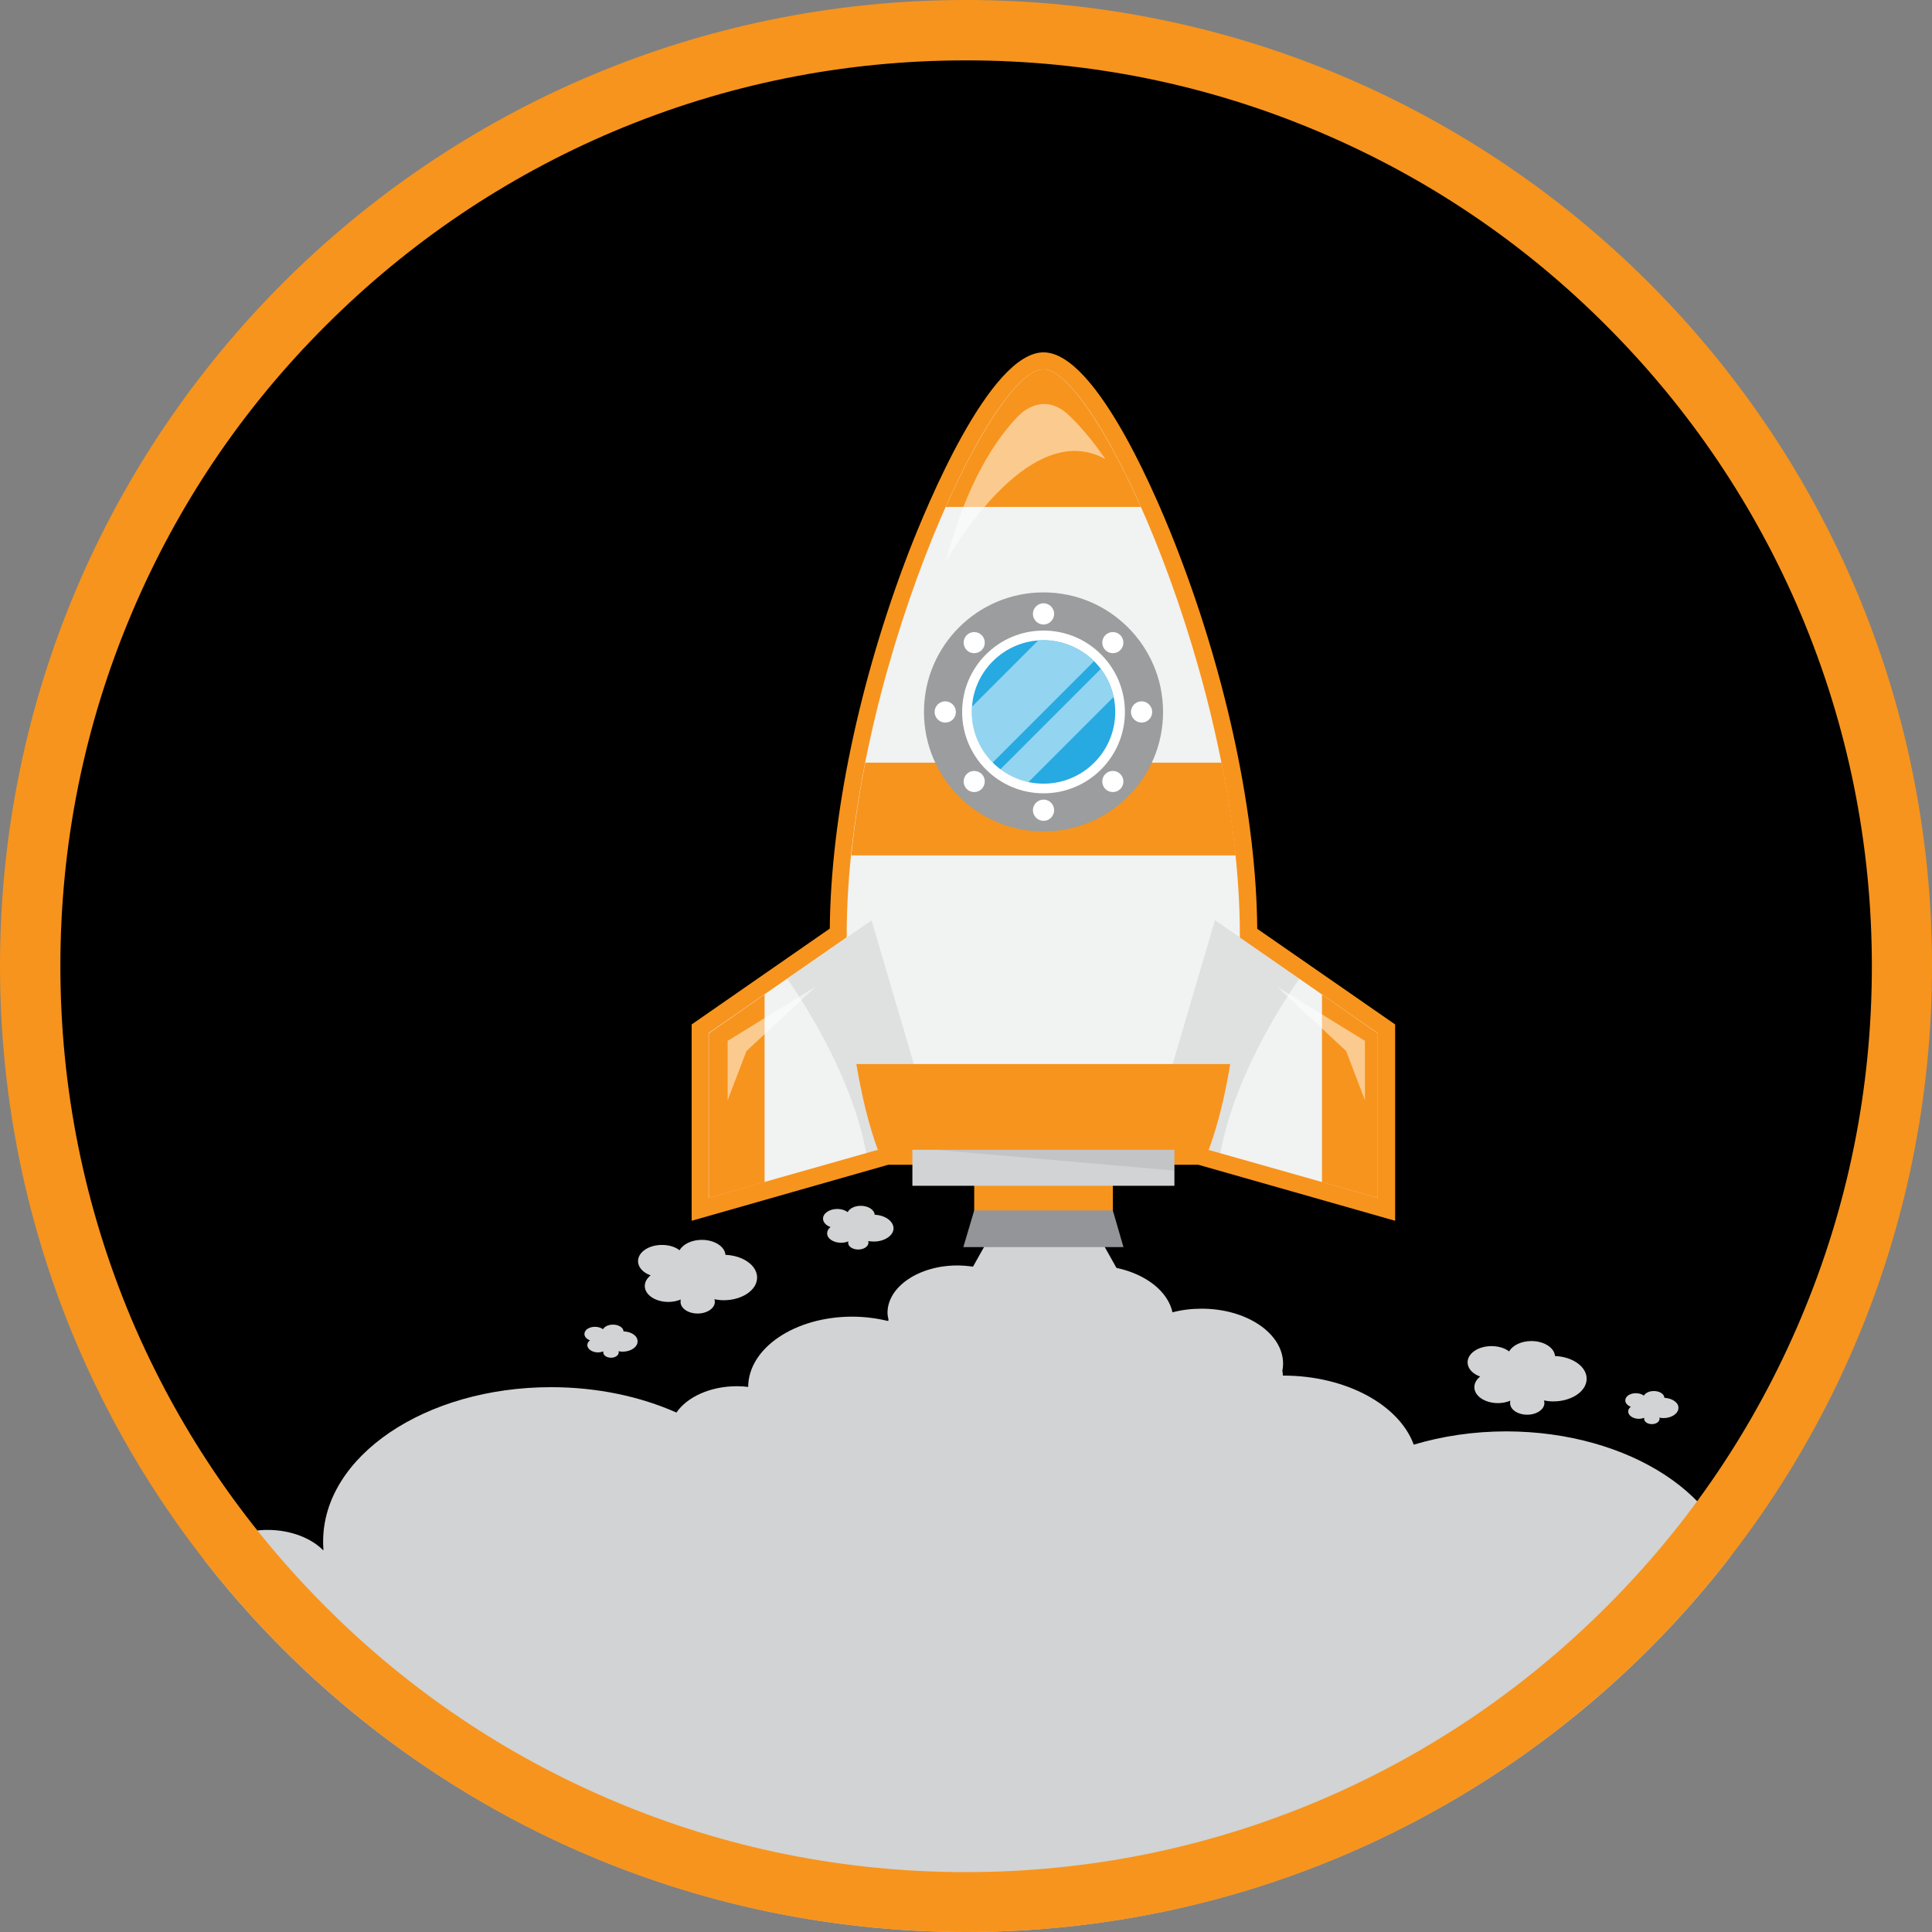 <?xml version="1.0" encoding="utf-8"?>
<!-- Generator: Adobe Illustrator 26.0.0, SVG Export Plug-In . SVG Version: 6.00 Build 0)  -->
<svg version="1.1" id="Layer_1" xmlns="http://www.w3.org/2000/svg" xmlns:xlink="http://www.w3.org/1999/xlink" x="0px" y="0px"
	 viewBox="0 0 800 800" enable-background="new 0 0 800 800" xml:space="preserve">
<rect x="0" y="0" width="800" height="800" fill="#808080" stroke="none"/>
<path d="M400,787.5c-52.3,0-103.1-10.2-150.8-30.4c-46.1-19.5-87.6-47.5-123.2-83s-63.5-77-83-123.2C22.7,503.1,12.5,452.3,12.5,400
	c0-52.3,10.2-103.1,30.4-150.8C62.5,203,90.4,161.6,126,126s77-63.5,123.2-83c47.8-20.2,98.5-30.4,150.8-30.4
	c52.3,0,103.1,10.2,150.8,30.4C597,62.5,638.4,90.4,674,126s63.5,77,83,123.2c20.2,47.8,30.4,98.5,30.4,150.8
	c0,52.3-10.2,103.1-30.4,150.8c-19.5,46.1-47.5,87.6-83,123.2s-77,63.5-123.2,83C503.1,777.3,452.3,787.5,400,787.5z"/>
<g>
	<defs>
		<circle id="SVGID_1_" cx="400" cy="400" r="400"/>
	</defs>
	<clipPath id="SVGID_00000183963672112274325650000008594357370632983713_">
		<use xlink:href="#SVGID_1_"  overflow="visible"/>
	</clipPath>
	<g clip-path="url(#SVGID_00000183963672112274325650000008594357370632983713_)">
		<g>
			<path fill="#D1D3D4" d="M718.2,654.2c0,0-97,148.6-304,148.6C165.7,802.7,81.8,654,81.8,654c0-0.6,0.1-1.2,0.1-1.8
				c1.5-9.7,14.5-18.7,28.8-18.7c9.7,0,18.2,3.4,23.2,8.5c0-0.3,0-0.6,0-0.9c-0.1-0.9-0.1-1.9-0.1-2.8c0-35.3,42.3-63.9,94.4-63.9
				c19.2,0,37,3.9,51.9,10.5c4.4-6.4,13.9-10.9,25.1-10.9c1.6,0,3.1,0.1,4.6,0.3c0.1-16.1,19.3-29.1,43.1-29.1
				c5.3,0,10.3,0.7,14.9,1.8c0-0.2,0.1-0.4,0.1-0.6c-0.2-0.9-0.4-1.9-0.4-2.8c0-10.8,13-19.6,28.9-19.6c2.2,0,4.4,0.2,6.5,0.5
				l16.2-28.9h26.7l16.5,29.4c12.2,2.6,21.3,9.7,23.2,18.4c3.8-1,7.8-1.5,12.1-1.5c18.6,0,33.7,10.2,33.7,22.8c0,1-0.1,2-0.3,2.9
				c0.1,0.7,0.2,1.3,0.2,2h0.1c26.2,0,48.1,12.2,54.1,28.6c11.7-3.5,24.7-5.5,38.4-5.5C674.8,592.8,716.2,620.1,718.2,654.2z"/>
		</g>
		<g>
			<path fill="#D1D3D4" d="M643.9,561.5c-0.3-3.5-4.6-6.2-9.8-6.2c-4.2,0-7.8,1.8-9.2,4.3c-1.8-1.4-4.4-2.2-7.3-2.2
				c-5.5,0-9.9,3-9.9,6.7c0,2.6,2.1,4.8,5.2,5.9c-1.5,1.2-2.4,2.7-2.4,4.4c0,3.7,4.4,6.6,9.8,6.6c1.9,0,3.6-0.4,5.1-1c0,0,0,0,0,0
				c-0.1,0.3-0.1,0.6-0.1,1c0,2.7,3.2,4.8,7.1,4.8c3.9,0,7.1-2.2,7.1-4.8c0-0.4-0.1-0.8-0.2-1.1c1.2,0.2,2.5,0.4,3.8,0.4
				c7.7,0,13.9-4.2,13.9-9.4C657,565.9,651.2,561.8,643.9,561.5z"/>
			<path fill="#D1D3D4" d="M300.4,519.6c-0.3-3.5-4.6-6.2-9.8-6.2c-4.2,0-7.8,1.8-9.2,4.3c-1.8-1.4-4.4-2.2-7.3-2.2
				c-5.5,0-9.9,3-9.9,6.7c0,2.6,2.1,4.8,5.2,5.9c-1.5,1.2-2.4,2.7-2.4,4.4c0,3.7,4.4,6.6,9.8,6.6c1.9,0,3.6-0.4,5.1-1c0,0,0,0,0,0
				c-0.1,0.3-0.1,0.6-0.1,1c0,2.7,3.2,4.8,7.1,4.8c3.9,0,7.1-2.2,7.1-4.8c0-0.4-0.1-0.8-0.2-1.1c1.2,0.2,2.5,0.4,3.8,0.4
				c7.7,0,13.9-4.2,13.9-9.4C313.5,524,307.7,519.9,300.4,519.6z"/>
			<path fill="#D1D3D4" d="M689.2,578.8c-0.1-1.6-2-2.8-4.4-2.8c-1.9,0-3.5,0.8-4.1,1.9c-0.8-0.6-2-1-3.3-1c-2.5,0-4.4,1.3-4.4,3
				c0,1.1,0.9,2.1,2.3,2.6c-0.7,0.5-1.1,1.2-1.1,2c0,1.6,2,3,4.4,3c0.8,0,1.6-0.2,2.3-0.4c0,0,0,0,0,0c0,0.1-0.1,0.3-0.1,0.4
				c0,1.2,1.4,2.2,3.2,2.2c1.8,0,3.2-1,3.2-2.2c0-0.2,0-0.3-0.1-0.5c0.5,0.1,1.1,0.2,1.7,0.2c3.4,0,6.2-1.9,6.2-4.2
				C695.1,580.8,692.5,579,689.2,578.8z"/>
			<path fill="#D1D3D4" d="M362.2,503c-0.2-2.1-2.7-3.7-5.8-3.7c-2.5,0-4.6,1.1-5.4,2.6c-1.1-0.8-2.6-1.3-4.3-1.3
				c-3.2,0-5.9,1.8-5.9,4c0,1.5,1.2,2.8,3.1,3.5c-0.9,0.7-1.4,1.6-1.4,2.6c0,2.2,2.6,3.9,5.8,3.9c1.1,0,2.1-0.2,3-0.6c0,0,0,0,0,0
				c-0.1,0.2-0.1,0.4-0.1,0.6c0,1.6,1.9,2.8,4.2,2.8c2.3,0,4.2-1.3,4.2-2.8c0-0.2,0-0.5-0.1-0.7c0.7,0.1,1.5,0.2,2.3,0.2
				c4.5,0,8.2-2.5,8.2-5.5C369.9,505.6,366.5,503.2,362.2,503z"/>
			<path fill="#D1D3D4" d="M258.2,551.3c-0.1-1.6-2-2.8-4.4-2.8c-1.9,0-3.5,0.8-4.1,1.9c-0.8-0.6-2-1-3.3-1c-2.5,0-4.4,1.3-4.4,3
				c0,1.1,0.9,2.1,2.3,2.6c-0.7,0.5-1.1,1.2-1.1,2c0,1.6,2,3,4.4,3c0.8,0,1.6-0.2,2.3-0.4c0,0,0,0,0,0c0,0.1-0.1,0.3-0.1,0.4
				c0,1.2,1.4,2.2,3.2,2.2c1.8,0,3.2-1,3.2-2.2c0-0.2,0-0.3-0.1-0.5c0.5,0.1,1.1,0.2,1.7,0.2c3.4,0,6.2-1.9,6.2-4.2
				C264.1,553.2,261.5,551.4,258.2,551.3z"/>
		</g>
		<path fill="#F7941D" d="M496.2,482.3H367.8l-81.4,23.2v-81.3l57.2-39.7c0.4-46.3,12.3-102.9,32.7-155.9
			c7.5-19.4,33.6-82.7,55.8-82.7c22.3,0,48.4,63.3,55.8,82.7c20.4,53,32.3,109.7,32.7,156l57.1,39.6v81.3L496.2,482.3z"/>
		<path fill="#F1F2F2" d="M570.5,496v-68.2l-57.1-39.6c0-0.4,0-0.7,0-1.1c0-103.9-58.8-234.2-81.4-234.2
			c-22.6,0-81.4,130.3-81.4,234.2c0,0.3,0,0.7,0,1l-57.2,39.7V496l73.3-20.8h130.4L570.5,496z"/>
		<polygon fill="#F7941D" points="316.6,489.5 293.5,496 293.5,427.9 316.6,411.8 		"/>
		<path opacity="0.1" fill="#414042" d="M358.7,477.5c-5.7-30.5-24-59.7-32.7-72.2l34.9-24.2l26,88.4L358.7,477.5z"/>
		<polygon opacity="0.5" fill="#FFFFFF" points="301.3,431 301.3,455.6 309.1,435.2 337.8,408.5 		"/>
		<polygon fill="#F7941D" points="547.4,489.5 570.5,496 570.5,427.9 547.4,411.8 		"/>
		<path opacity="0.1" fill="#414042" d="M505.3,477.5c5.7-30.5,24-59.7,32.7-72.2L503.1,381l-26,88.4L505.3,477.5z"/>
		<polygon opacity="0.5" fill="#FFFFFF" points="565.2,431 565.2,455.6 557.4,435.2 528.7,408.5 		"/>
		<rect x="403.4" y="479.7" fill="#F7941D" width="57.4" height="24.7"/>
		<polygon fill="#939598" points="465.2,516.4 398.9,516.4 403.4,501.2 460.8,501.2 		"/>
		<rect x="377.8" y="461.3" fill="#D1D3D4" width="108.5" height="29.7"/>
		<polygon opacity="0.1" fill="#414042" points="486.3,468.5 387.5,476.1 486.3,484.7 		"/>
		<path fill="#F7941D" d="M352.5,354.2h159.2c-1.3-12.8-3.3-25.6-5.9-38.4H358.3C355.8,328.5,353.8,341.4,352.5,354.2z"/>
		<path fill="#F7941D" d="M391.6,209.9h80.8c-15.2-34.1-31-57-40.4-57C422.6,152.9,406.8,175.8,391.6,209.9z"/>
		<path fill="#F7941D" d="M354.6,440.6c2.2,13.1,5.2,25.6,8.9,35.5h137c3.7-10,6.8-22.4,8.9-35.5H354.6z"/>
		<path opacity="0.5" fill="#FFFFFF" d="M444.2,173.5c-0.2-0.2-0.5-0.4-0.7-0.7c-0.5-0.5-1-1-1.6-1.5c-11.1-9.7-20.6,1.3-20.6,1.3
			c-8.7,9.1-21.1,26.9-29.7,60.1c0,0,33.5-60.7,66.1-42.6C457.7,190.2,452.1,181.4,444.2,173.5z"/>
		<path fill="#9B9D9E" d="M481.6,294.8c0,27.4-22.2,49.5-49.5,49.5c-27.4,0-49.5-22.2-49.5-49.5c0-27.4,22.2-49.5,49.5-49.5
			C459.4,245.3,481.6,267.5,481.6,294.8z"/>
		<path fill="#FFFFFF" d="M465.8,294.8c0,18.6-15.1,33.7-33.7,33.7c-18.6,0-33.7-15.1-33.7-33.7c0-18.6,15.1-33.7,33.7-33.7
			C450.7,261.1,465.8,276.2,465.8,294.8z"/>
		<path fill="#27AAE1" d="M461.8,294.8c0,16.4-13.3,29.7-29.7,29.7c-16.4,0-29.7-13.3-29.7-29.7c0-16.4,13.3-29.7,29.7-29.7
			C448.5,265.2,461.8,278.4,461.8,294.8z"/>
		<g opacity="0.5">
			<path fill="#FFFFFF" d="M461.1,288.6c-0.9-4.3-2.8-8.2-5.3-11.6l-41.6,41.6c3.4,2.6,7.3,4.4,11.6,5.3L461.1,288.6z"/>
			<path fill="#FFFFFF" d="M432.1,265.2c-0.8,0-1.5,0-2.3,0.1l-27.3,27.3c-0.1,0.8-0.1,1.5-0.1,2.3c0,8.2,3.3,15.5,8.6,20.9l42-42
				C447.6,268.4,440.2,265.2,432.1,265.2z"/>
		</g>
		<path fill="#FFFFFF" d="M436.5,254.2c0,2.4-2,4.4-4.4,4.4c-2.4,0-4.4-2-4.4-4.4c0-2.4,2-4.4,4.4-4.4
			C434.5,249.8,436.5,251.8,436.5,254.2z M432.1,331.1c-2.4,0-4.4,2-4.4,4.4c0,2.4,2,4.4,4.4,4.4c2.4,0,4.4-2,4.4-4.4
			C436.5,333,434.5,331.1,432.1,331.1z M477.1,294.8c0-2.4-2-4.4-4.4-4.4c-2.4,0-4.4,2-4.4,4.4c0,2.4,2,4.4,4.4,4.4
			C475.1,299.2,477.1,297.3,477.1,294.8z M395.8,294.8c0-2.4-2-4.4-4.4-4.4c-2.4,0-4.4,2-4.4,4.4c0,2.4,2,4.4,4.4,4.4
			C393.9,299.2,395.8,297.3,395.8,294.8z M463.9,263c-1.7-1.7-4.5-1.7-6.2,0c-1.7,1.7-1.7,4.5,0,6.2c1.7,1.7,4.5,1.7,6.2,0
			C465.6,267.5,465.6,264.7,463.9,263z M406.5,320.5c-1.7-1.7-4.5-1.7-6.2,0c-1.7,1.7-1.7,4.5,0,6.2c1.7,1.7,4.5,1.7,6.2,0
			C408.2,324.9,408.2,322.2,406.5,320.5z M463.9,326.7c1.7-1.7,1.7-4.5,0-6.2c-1.7-1.7-4.5-1.7-6.2,0c-1.7,1.7-1.7,4.5,0,6.2
			C459.4,328.4,462.2,328.4,463.9,326.7z M406.5,269.2c1.7-1.7,1.7-4.5,0-6.2c-1.7-1.7-4.5-1.7-6.2,0c-1.7,1.7-1.7,4.5,0,6.2
			C402,270.9,404.7,270.9,406.5,269.2z"/>
	</g>
</g>
<path fill="#F7941D" d="M400,25c50.6,0,99.7,9.9,146,29.5c44.7,18.9,84.8,45.9,119.2,80.4c34.4,34.4,61.5,74.6,80.4,119.2
	c19.5,46.2,29.5,95.3,29.5,146s-9.9,99.7-29.5,146c-18.9,44.7-45.9,84.8-80.4,119.2c-34.4,34.4-74.6,61.5-119.2,80.4
	c-46.2,19.5-95.3,29.5-146,29.5s-99.7-9.9-146-29.5c-44.7-18.9-84.8-45.9-119.2-80.4c-34.4-34.4-61.5-74.6-80.4-119.2
	C34.9,499.7,25,450.6,25,400s9.9-99.7,29.5-146c18.9-44.7,45.9-84.8,80.4-119.2c34.4-34.4,74.6-61.5,119.2-80.4
	C300.3,34.9,349.4,25,400,25 M400,0C179.1,0,0,179.1,0,400s179.1,400,400,400s400-179.1,400-400S620.9,0,400,0L400,0z"/>
<g>
</g>
<g>
</g>
<g>
</g>
<g>
</g>
<g>
</g>
<g>
</g>
</svg>
